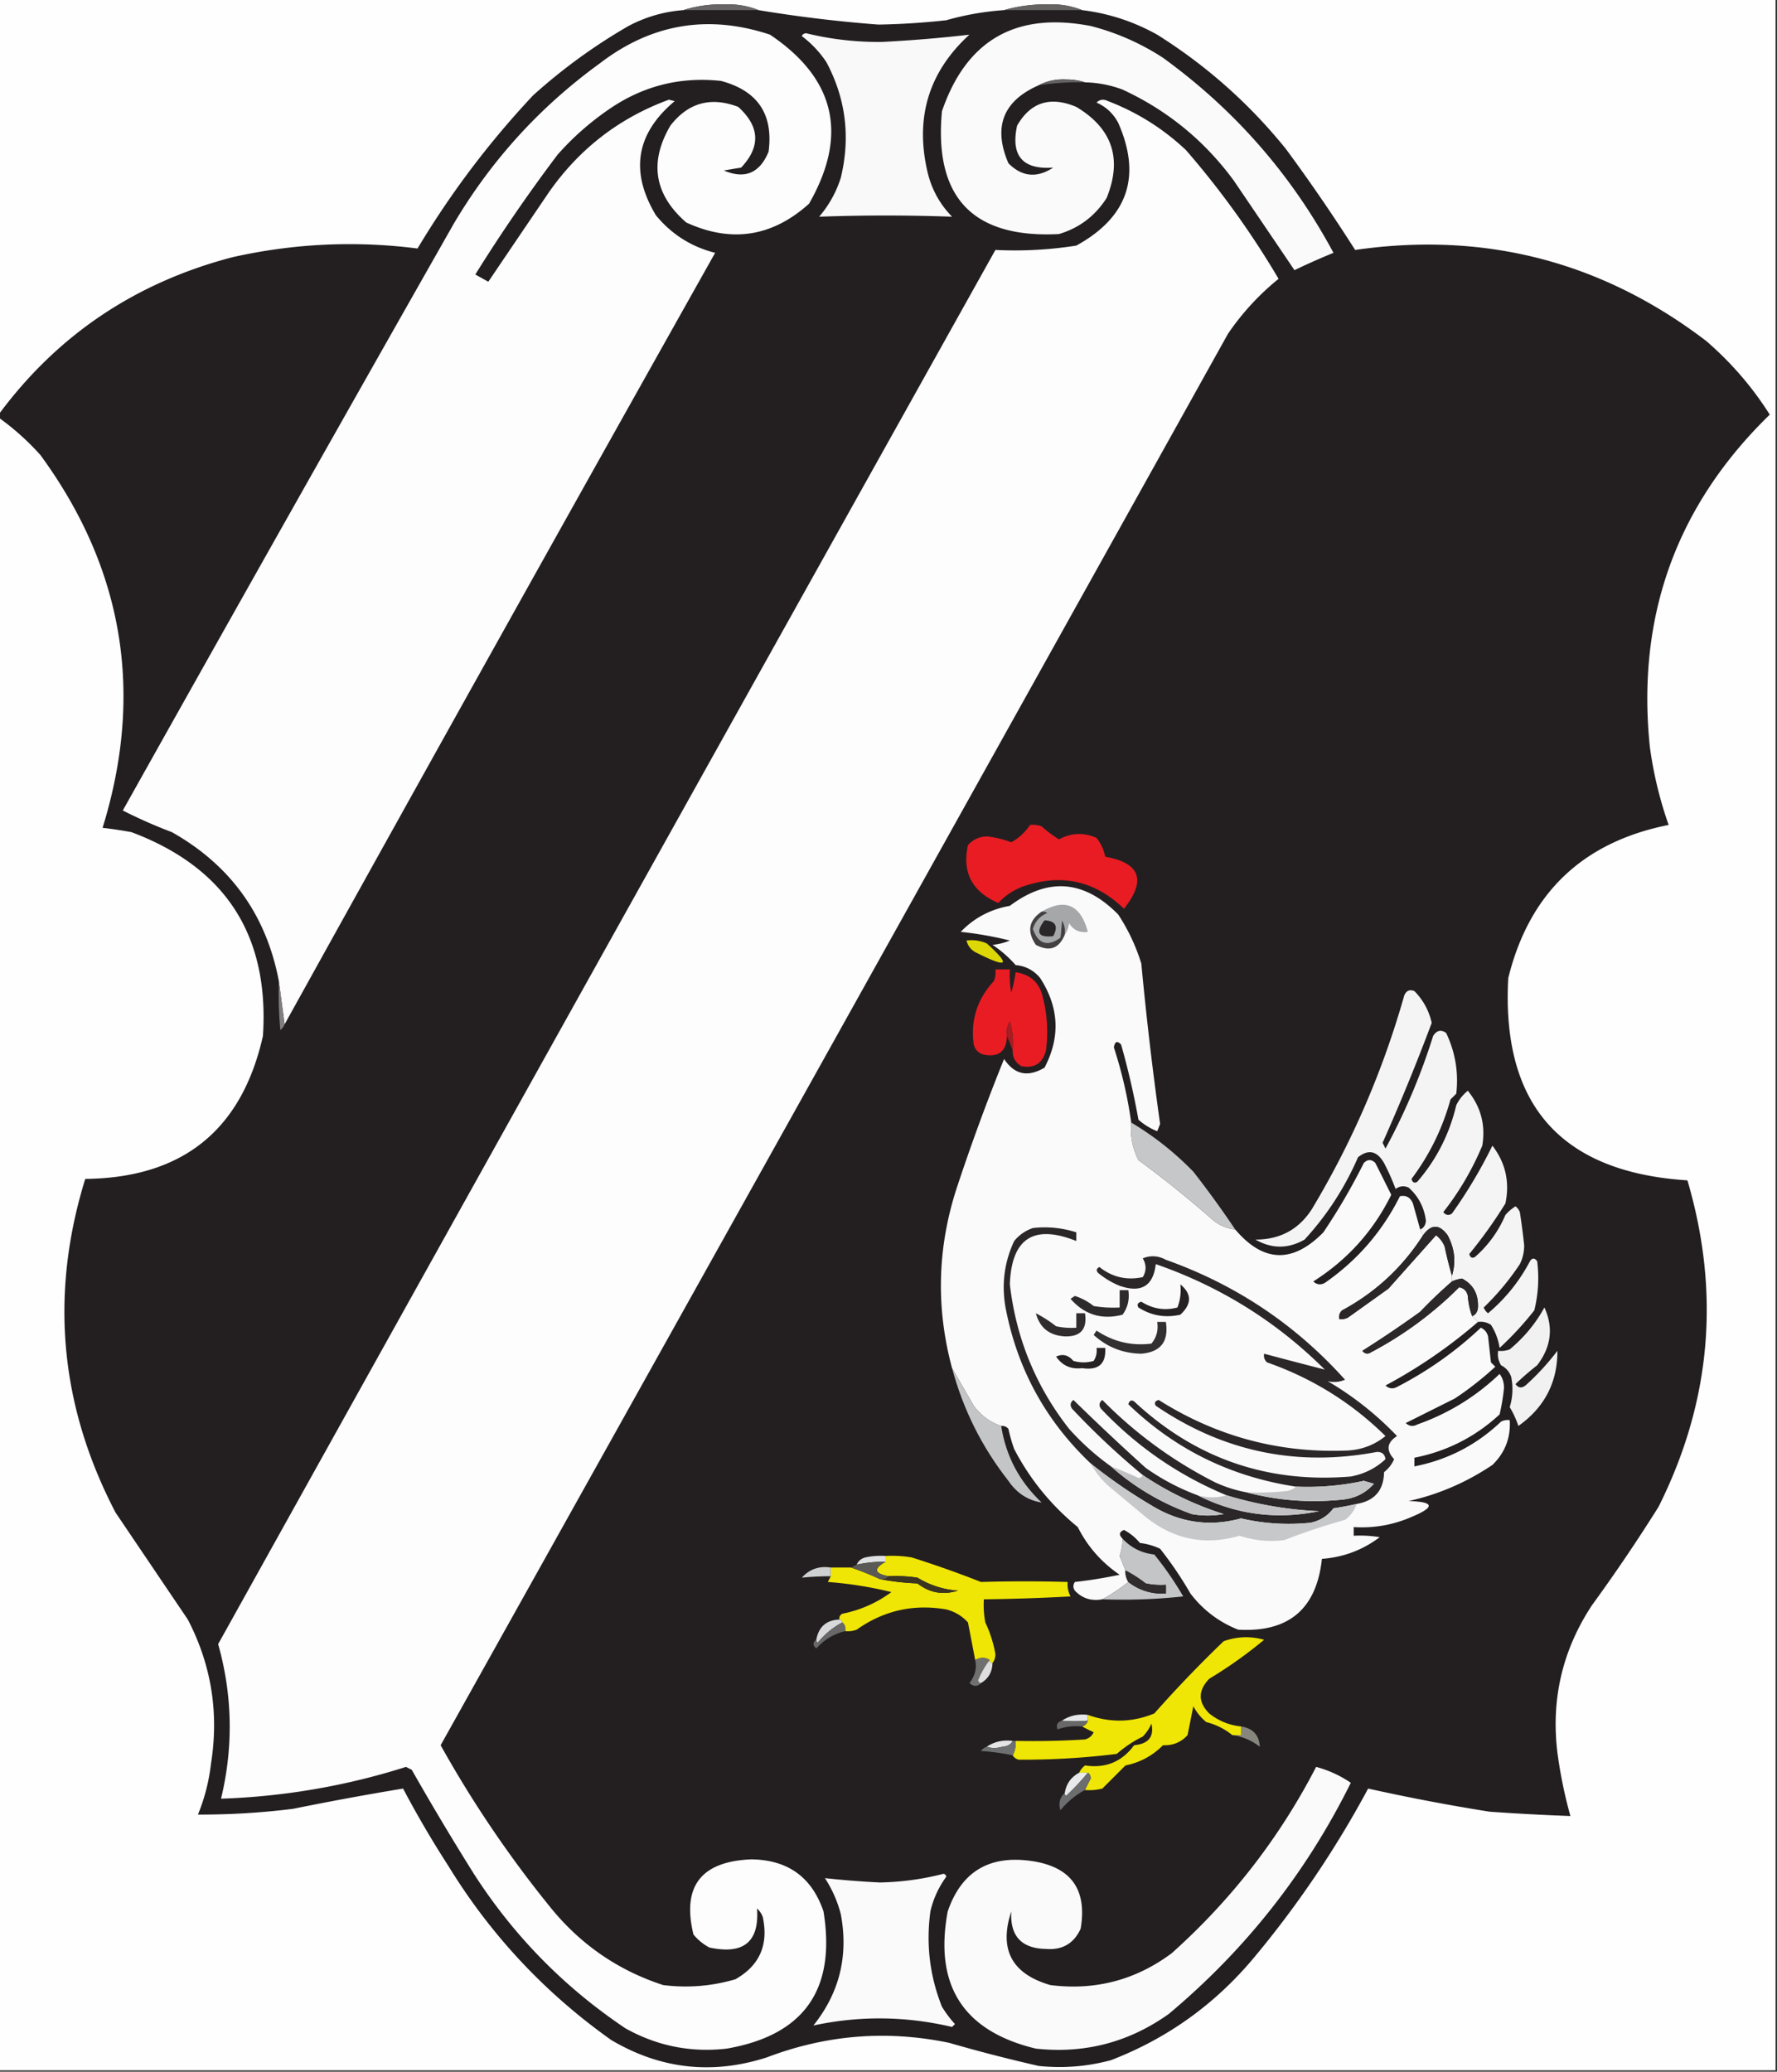 <svg xmlns="http://www.w3.org/2000/svg" width="615" height="717" style="shape-rendering:geometricPrecision;text-rendering:geometricPrecision;image-rendering:optimizeQuality;fill-rule:evenodd;clip-rule:evenodd"><rect width="100%" height="100%" fill="#333333" stroke="none"/><path style="opacity:1" fill="#231f20" d="M236.5 3.5h26a469.754 469.754 0 0 0 41.5 5A247.805 247.805 0 0 0 327.5 7a97.446 97.446 0 0 1 20-3.5h27c9.19 1.119 17.857 3.952 26 8.5 17.017 10.682 31.85 23.849 44.5 39.5a614.378 614.378 0 0 1 24 35c44.972-6.476 85.472 4.024 121.5 31.5 8.673 7.495 16.006 15.995 22 25.5-32.322 31.452-46.155 69.785-41.5 115a136 136 0 0 0 6.5 27c-29.759 5.927-48.259 23.593-55.5 53-2.414 43.863 18.252 67.196 62 70 11.508 39.076 8.175 76.743-10 113a588.29 588.29 0 0 1-23 34c-10.232 15.486-14.232 32.486-12 51a160.614 160.614 0 0 0 4.5 22 789.201 789.201 0 0 1-28-1.5 689.698 689.698 0 0 1-42-8 348.827 348.827 0 0 1-39.5 58.5c-13.484 16.148-29.984 27.981-49.5 35.5a68.102 68.102 0 0 1-25 2 555.462 555.462 0 0 1-31-8c-21.478-4.469-42.478-2.802-63 5-18.919 6.125-36.919 4.125-54-6-23.012-16.342-41.845-36.509-56.5-60.5a348.337 348.337 0 0 1-15.5-26.5 1053.346 1053.346 0 0 0-38 7 255.883 255.883 0 0 1-33 2 65.66 65.66 0 0 0 4.5-17.5c2.828-17.64.161-34.307-8-50l-25-37C20.65 486.438 17.15 447.938 29.5 408c33.677-.36 54.177-16.86 61.5-49.5 2.239-34.757-12.928-58.257-45.5-70.5-3.327-.61-6.66-1.11-10-1.5 14.431-46.669 7.264-89.669-21.5-129a88.61 88.61 0 0 0-14.5-13v-1c20.358-27.549 47.358-45.716 81-54.5 21.199-4.748 42.532-5.748 64-3a308.693 308.693 0 0 1 40-53 194.24 194.24 0 0 1 33-24c5.959-3.153 12.292-4.986 19-5.5z"/><path style="opacity:1" fill="#fdfdfd" d="m98.5 354.5-2-15c-4.352-22.861-16.686-40.027-37-51.5a170.586 170.586 0 0 1-17-7.5A38150.679 38150.679 0 0 1 157 77.5c12.999-21.999 29.833-40.499 50.5-55.5 17.894-13.779 37.56-17.112 59-10 22.626 15.23 27.126 34.73 13.5 58.5-12.767 11.488-26.934 13.654-42.5 6.5-11.068-9.66-12.902-20.826-5.5-33.5 6.174-7.963 14.007-10.13 23.5-6.5 7.478 6.777 7.812 13.777 1 21l-6 1c7.262 3.11 12.428.944 15.5-6.5 1.711-12.965-3.789-21.131-16.5-24.5-14.234-1.525-27.234 1.808-39 10A96.176 96.176 0 0 0 193 53.5 560.103 560.103 0 0 0 164.5 95c1.51.85 3.01 1.683 4.5 2.5a19507.777 19507.777 0 0 1 21-31c10.526-15.034 24.359-25.7 41.5-32l2 .5c-13.389 11.229-15.556 24.396-6.5 39.5 5.417 6.587 12.251 10.92 20.5 13a52915.584 52915.584 0 0 0-149 267zM379.5 35.5c1.101-1.098 2.434-1.265 4-.5 10.148 3.904 19.148 9.57 27 17a301.986 301.986 0 0 1 32 44.5c-6.736 5.449-12.57 11.783-17.5 19A344503.313 344503.313 0 0 1 152.5 604a390.919 390.919 0 0 0 37.5 55.5c10.478 13.163 23.645 22.33 39.5 27.5 8.494 1.066 16.828.399 25-2 8.364-4.725 11.53-11.892 9.5-21.5a7.293 7.293 0 0 0-2-3c.835 11.558-4.665 16.058-16.5 13.5a17.842 17.842 0 0 1-5.5-4.5c-4.053-16.637 2.613-25.304 20-26 12.642.143 20.975 6.143 25 18 4.415 27.045-6.752 42.878-33.5 47.5-12.397 1.426-24.064-.908-35-7-21.211-14.211-38.711-32.044-52.5-53.5a975.209 975.209 0 0 1-21.5-36l-2-1a236.901 236.901 0 0 1-64 11c4.314-17.939 3.98-35.772-1-53.5a342620.011 342620.011 0 0 1 269-482.5c9.292.467 18.626-.033 28-1.5 17.827-9.816 22.661-23.983 14.5-42.5-1.715-3.217-4.215-5.55-7.5-7z"/><path style="opacity:1" fill="#fefefe" d="M-.5-.5h615v717H-.5v-572a88.61 88.61 0 0 1 14.5 13c28.764 39.331 35.931 82.331 21.5 129 3.34.39 6.673.89 10 1.5 32.572 12.243 47.739 35.743 45.5 70.5-7.323 32.64-27.823 49.14-61.5 49.5-12.35 39.938-8.85 78.438 10.5 115.5l25 37c8.161 15.693 10.828 32.36 8 50a65.66 65.66 0 0 1-4.5 17.5 255.883 255.883 0 0 0 33-2 1053.346 1053.346 0 0 1 38-7 348.337 348.337 0 0 0 15.5 26.5c14.655 23.991 33.488 44.158 56.5 60.5 17.081 10.125 35.081 12.125 54 6 20.522-7.802 41.522-9.469 63-5a555.462 555.462 0 0 0 31 8c8.466.88 16.799.214 25-2 19.516-7.519 36.016-19.352 49.5-35.5a348.827 348.827 0 0 0 39.5-58.5 689.698 689.698 0 0 0 42 8 789.201 789.201 0 0 0 28 1.5 160.614 160.614 0 0 1-4.5-22c-2.232-18.514 1.768-35.514 12-51a588.29 588.29 0 0 0 23-34c18.175-36.257 21.508-73.924 10-113-43.748-2.804-64.414-26.137-62-70 7.241-29.407 25.741-47.073 55.5-53a136 136 0 0 1-6.5-27c-4.655-45.215 9.178-83.548 41.5-115-5.994-9.505-13.327-18.005-22-25.5-36.028-27.476-76.528-37.976-121.5-31.5a614.378 614.378 0 0 0-24-35c-12.65-15.651-27.483-28.818-44.5-39.5-8.143-4.548-16.81-7.381-26-8.5-3.723-1.497-7.723-2.163-12-2-5.234-.037-10.234.63-15 2a97.446 97.446 0 0 0-20 3.5A247.805 247.805 0 0 1 304 8.5a469.754 469.754 0 0 1-41.5-5c-3.723-1.497-7.723-2.163-12-2-4.912-.079-9.579.588-14 2-6.708.514-13.041 2.347-19 5.5a194.24 194.24 0 0 0-33 24 308.693 308.693 0 0 0-40 53c-21.468-2.748-42.801-1.748-64 3-33.642 8.784-60.642 26.951-81 54.5V-.5z"/><path style="opacity:1" fill="#f9f9f9" d="M277.5 12.5c.235-.597.735-.93 1.5-1a104.309 104.309 0 0 0 26.5 3 466.785 466.785 0 0 0 30-2.5c-14.06 12.856-18.893 28.69-14.5 47.5 1.408 5.986 4.242 11.152 8.5 15.5a640.022 640.022 0 0 0-46 0c3.402-3.968 5.902-8.468 7.5-13.5 3.389-14.06 1.722-27.394-5-40a36.438 36.438 0 0 0-8.5-9z"/><path style="opacity:1" fill="#fafafa" d="M375.5 28.5c-1.973-.663-4.139-.996-6.5-1-3.477-.172-6.644.494-9.5 2-12.378 5.436-15.878 14.436-10.5 27 4.692 4.716 9.859 5.216 15.5 1.5-10.572.758-14.739-4.075-12.5-14.5 4.653-8.133 11.486-10.3 20.5-6.5 12.478 7.465 15.978 17.965 10.5 31.5-3.968 6.23-9.468 10.396-16.5 12.5-29.793 1.537-43.293-12.63-40.5-42.5 8.451-24.652 25.618-34.485 51.5-29.5a83.895 83.895 0 0 1 25 11c24.839 18.004 44.506 40.504 59 67.5a242.626 242.626 0 0 0-13.5 6 19507.777 19507.777 0 0 0-21-31c-10.142-13.811-22.976-24.311-38.5-31.5a39.373 39.373 0 0 0-13-2.5z"/><path style="opacity:1" fill="#636061" d="M375.5 28.5a96.939 96.939 0 0 0-16 1c2.856-1.506 6.023-2.172 9.5-2 2.361.004 4.527.337 6.5 1z"/><path style="opacity:1" fill="#666363" d="M374.5 3.5h-27c4.766-1.37 9.766-2.037 15-2 4.277-.163 8.277.503 12 2z"/><path style="opacity:1" fill="#686566" d="M262.5 3.5h-26c4.421-1.412 9.088-2.079 14-2 4.277-.163 8.277.503 12 2z"/><path style="opacity:1" fill="#e91c23" d="M356.5 285.5a8.43 8.43 0 0 1 4 .5 43.722 43.722 0 0 0 6 4.5c4.28-2.305 8.614-2.471 13-.5 1.52 1.885 2.52 4.051 3 6.5 12.145 2.148 14.312 8.148 6.5 18-10.242-9.851-22.076-12.351-35.5-7.5-3.103 1.281-5.769 3.114-8 5.5-9.056-3.859-12.556-10.525-10.5-20 1.853-2.092 4.186-3.092 7-3a37.363 37.363 0 0 1 8 2c2.627-1.459 4.794-3.459 6.5-6z"/><path style="opacity:1" fill="#fafafa" d="M391.5 388.5c-.387 4.58.447 8.914 2.5 13a374.337 374.337 0 0 1 25.5 20.5c2.318 1.993 4.984 3.159 8 3.5 9.73 11.483 19.897 11.816 30.5 1a214.296 214.296 0 0 0 14-24c1.333-1.333 2.667-1.333 4 0l5.5 11c-6.181 12.516-15.181 22.516-27 30 1.223 1.114 2.556 1.281 4 .5 11.225-7.783 19.892-17.783 26-30 2.094-.445 3.594.388 4.5 2.5.849 3.021 1.683 6.021 2.5 9l1 2c-7.076 11.076-16.41 19.742-28 26-.886.825-1.219 1.825-1 3a4.934 4.934 0 0 0 3-.5l14-10 16.5-18.5a8.905 8.905 0 0 1 3 4 135.21 135.21 0 0 0 2.5 10v2a160.687 160.687 0 0 0-11 10.5 383.193 383.193 0 0 1-20 13.5c.865 1.083 1.865 1.249 3 .5a126.386 126.386 0 0 0 30.5-22.5c1.653.32 2.653 1.32 3 3 .186 2.536.686 4.869 1.5 7l2 2a174.088 174.088 0 0 1-32 22c1.223 1.114 2.556 1.281 4 .5a126.39 126.39 0 0 0 29-20.5c1.299.59 2.132 1.59 2.5 3l1 9 1.5 1.5a110.872 110.872 0 0 1-14 11l-17 8.5c1.223 1.114 2.556 1.281 4 .5 10.801-3.819 20.301-9.652 28.5-17.5 1.064 1.444 1.564 3.111 1.5 5a70.64 70.64 0 0 1-1.5 9c-8.385 7.776-18.218 12.776-29.5 15v3c11.526-2.263 21.526-7.429 30-15.5a4.934 4.934 0 0 1 3-.5c.376 6.083-1.624 11.249-6 15.5-9.012 6.047-18.679 10.214-29 12.5 8.942.229 9.275 2.062 1 5.5-6.371 2.774-13.038 3.941-20 3.5v3a40.914 40.914 0 0 1 9 .5c-5.91 4.453-12.577 6.953-20 7.5-1.858 17.356-11.525 25.522-29 24.5-6.635-2.63-12.135-6.797-16.5-12.5a129.21 129.21 0 0 0-10.5-15.5 22.508 22.508 0 0 0-7-2 17.712 17.712 0 0 0-5.5-4.5c-1.683.676-1.85 1.676-.5 3a19.048 19.048 0 0 1-1 6 319.364 319.364 0 0 1 2 5c-.067 1.459.266 2.792 1 4a62.5 62.5 0 0 1-9 6c-3.787.686-6.954-.314-9.5-3-.667-1-.667-2 0-3a161.33 161.33 0 0 0 15.5-2.5c-6.265-4.263-11.098-9.763-14.5-16.5-9.226-7.55-16.56-16.55-22-27a54.628 54.628 0 0 1-2-7c-.671-.752-1.504-1.086-2.5-1-3.802-1.279-6.969-3.612-9.5-7a4784.818 4784.818 0 0 0-7.5-13c-5.607-20.776-5.107-41.443 1.5-62a724.448 724.448 0 0 1 16.5-45c3.567 5.422 8.233 6.422 14 3 5.54-10.548 5.04-20.881-1.5-31-2.194-2.681-5.027-4.181-8.5-4.5a39.806 39.806 0 0 0-8-7 20.2 20.2 0 0 0 6-1.5 126.67 126.67 0 0 0-17-3c4.628-4.816 10.294-7.816 17-9 13.256-9.951 25.756-8.951 37.5 3a66.114 66.114 0 0 1 8 17 1206.16 1206.16 0 0 0 6.5 55.5l-1 2.5a21.659 21.659 0 0 1-6.5-4 267.533 267.533 0 0 0-6-26c-1.342-1.402-2.176-1.069-2.5 1a150.59 150.59 0 0 1 6 26z"/><path style="opacity:1" fill="#a5a7a9" d="M368.5 323.5c.285-1.788-.048-3.455-1-5a118.954 118.954 0 0 1-.5 6c-4.457 3.206-7.624 2.206-9.5-3 .769-2.604 2.436-4.438 5-5.5a2.428 2.428 0 0 0-2-.5c8.137-4.72 13.47-2.387 16 7-2.825.419-4.991-.581-6.5-3-.21 1.558-.71 2.891-1.5 4z"/><path style="opacity:1" fill="#434041" d="M360.5 315.5a2.428 2.428 0 0 1 2 .5c-2.564 1.062-4.231 2.896-5 5.5 1.876 5.206 5.043 6.206 9.5 3 .239-2.261.406-4.261.5-6 .952 1.545 1.285 3.212 1 5-1.976 4.815-5.309 5.981-10 3.5-3.149-4.61-2.483-8.443 2-11.5z"/><path style="opacity:1" fill="#2a2728" d="M361.5 318.5c3.85.201 4.85 2.034 3 5.5-5.211.546-6.211-1.287-3-5.5z"/><path style="opacity:1" fill="#ded707" d="M334.5 325.5a13.116 13.116 0 0 1 7 1c8.342 7.5 7.342 8.666-3 3.5-2.135-.876-3.469-2.376-4-4.5z"/><path style="opacity:1" fill="#e91c24" d="M350.5 363.5a25.879 25.879 0 0 0-1-10c-.952 1.545-1.285 3.212-1 5-.144 5.313-2.81 7.479-8 6.5-1.833-.5-3-1.667-3.5-3.5-1.142-8.396 1.192-15.729 7-22a8.43 8.43 0 0 0 .5-4h5a32.462 32.462 0 0 0 .5 8 52.56 52.56 0 0 0 1.5-7c5.21.707 8.377 3.707 9.5 9a47.96 47.96 0 0 1 1 18c-1.134 4.483-3.967 6.316-8.5 5.5-2.107-1.264-3.107-3.097-3-5.5z"/><path style="opacity:1" fill="#f5f4f4" d="m511.5 457.5-2-2c1.193-.47 1.86-1.47 2-3 .21-4.633-1.624-7.967-5.5-10a10.98 10.98 0 0 0-3.5 1v-2c1.458-4.721.958-9.387-1.5-14-2.822-3.895-5.655-3.895-8.5 0l-1-2c1.193-.47 1.86-1.47 2-3-.593-4.643-2.593-8.477-6-11.5-1.612-.72-3.112-.554-4.5.5a76.537 76.537 0 0 0-4-9c-2.4-4.187-5.4-4.854-9-2-4.592 10.578-10.758 20.078-18.5 28.5-5.687 3.245-11.354 3.245-17 0 8.473.016 14.973-3.484 19.5-10.5 13.94-23.218 24.607-47.885 32-74 .725-1.658 1.892-2.158 3.5-1.5 3.038 3.074 5.038 6.74 6 11a739.495 739.495 0 0 1-17 41.5l1 2a217.594 217.594 0 0 0 16.5-39c1.241-1.921 2.741-2.254 4.5-1 3.169 6.672 4.336 13.672 3.5 21l-2 2c-2.793 10.092-7.293 19.258-13.5 27.5.35 1.257 1.017 1.591 2 1 6.633-7.664 11.133-16.498 13.5-26.5a14.506 14.506 0 0 1 4-5c4.515 5.551 6.182 11.885 5 19-3.491 8.325-7.991 15.991-13.5 23 .865 1.083 1.865 1.249 3 .5a166.021 166.021 0 0 0 14-23.5c4.559 5.945 6.059 12.612 4.5 20a163.52 163.52 0 0 1-12.5 17.5c.35 1.257 1.017 1.591 2 1a39.804 39.804 0 0 0 10.5-14.5 14.972 14.972 0 0 1 3.5-3 4.457 4.457 0 0 1 1.5 2 236.592 236.592 0 0 1 1.5 11.5c.006 2.3-.494 4.466-1.5 6.5a89.206 89.206 0 0 1-12.5 15 4.457 4.457 0 0 0 1.5 2c6.033-5.086 10.867-11.086 14.5-18 .774-1.211 1.607-1.211 2.5 0a46.335 46.335 0 0 1-1 17 111.557 111.557 0 0 1-12 13 20.51 20.51 0 0 0-3-8c-1.356-.88-2.856-1.214-4.5-1z"/><path style="opacity:1" fill="#817e7f" d="m96.5 339.5 2 15c-.283.789-.783 1.456-1.5 2-.5-5.657-.666-11.324-.5-17z"/><path style="opacity:1" fill="#a61d22" d="m350.5 363.5-2-5c-.285-1.788.048-3.455 1-5a25.879 25.879 0 0 1 1 10z"/><path style="opacity:1" fill="#c6c7c9" d="M391.5 388.5c7.842 4.66 15.009 10.327 21.5 17a348.164 348.164 0 0 1 14.5 20c-3.016-.341-5.682-1.507-8-3.5a374.337 374.337 0 0 0-25.5-20.5c-2.053-4.086-2.887-8.42-2.5-13z"/><path style="opacity:1" fill="#2b2728" d="M502.5 441.5a135.21 135.21 0 0 1-2.5-10 8.905 8.905 0 0 0-3-4L480.5 446l-14 10a4.934 4.934 0 0 1-3 .5c-.219-1.175.114-2.175 1-3 11.59-6.258 20.924-14.924 28-26 2.845-3.895 5.678-3.895 8.5 0 2.458 4.613 2.958 9.279 1.5 14z"/><path style="opacity:1" fill="#2c2829" d="M509.5 455.5c-.814-2.131-1.314-4.464-1.5-7-.347-1.68-1.347-2.68-3-3a126.386 126.386 0 0 1-30.5 22.5c-1.135.749-2.135.583-3-.5a383.193 383.193 0 0 0 20-13.5 160.687 160.687 0 0 1 11-10.5 10.98 10.98 0 0 1 3.5-1c3.876 2.033 5.71 5.367 5.5 10-.14 1.53-.807 2.53-2 3z"/><path style="opacity:1" fill="#f1f1f1" d="M534.5 452.5c3.184 6.979 2.351 13.646-2.5 20a99.167 99.167 0 0 0-7.5 6.5c1.077 1.543 2.411 1.543 4 0a85.365 85.365 0 0 0 10.5-11.5c.039 10.92-4.461 19.587-13.5 26a33.292 33.292 0 0 0-3-6.5 21.15 21.15 0 0 0 .5-10.5c-.637-1.803-1.803-3.136-3.5-4-.952-1.545-1.285-3.212-1-5a8.43 8.43 0 0 0 4-.5c4.967-4.124 8.967-8.958 12-14.5z"/><path style="opacity:1" fill="#c4c5c7" d="M329.5 473.5c2.473 4.271 4.973 8.604 7.5 13 2.531 3.388 5.698 5.721 9.5 7 1.62 10.406 6.287 19.239 14 26.5-4.79-.748-8.624-3.248-11.5-7.5-9.153-11.639-15.653-24.639-19.5-39z"/><path style="opacity:1" fill="#2b2728" d="M384.5 507.5c8.214 7.278 17.547 12.778 28 16.5 3.667.667 7.333.667 11 0-10.052-3.194-19.386-7.694-28-13.5a263.504 263.504 0 0 1-24.5-23c-.749-1.135-.583-2.135.5-3a828.81 828.81 0 0 0 25 23.5 77.5 77.5 0 0 0 18 9.5c13.282 6.684 27.282 8.518 42 5.5a128.764 128.764 0 0 1-32-5.5c-16.612-6.893-31.112-16.893-43.5-30-.749-1.135-.583-2.135.5-3 11.457 11.626 24.457 21.126 39 28.5a46.032 46.032 0 0 0 11 3.5c10.7 2.824 21.7 3.658 33 2.5 4.459-.42 8.125-2.253 11-5.5l-3.5-1a91.315 91.315 0 0 1-23.5 2c-22.486-3.41-41.819-12.91-58-28.5.35-1.257 1.017-1.591 2-1 21.141 19.734 46.141 28.401 75 26 4.664-.875 8.664-2.875 12-6-.234-1.732-1.234-2.566-3-2.5-27.675 5.231-53.175-.102-76.5-16-.591-.983-.257-1.65 1-2 20.05 12.674 41.883 18.507 65.5 17.5 4.908-.291 9.241-1.958 13-5-11.684-11.518-25.351-20.018-41-25.5-.886-.825-1.219-1.825-1-3a2117.953 2117.953 0 0 0 21 5.5c-16.657-16.586-36.157-28.752-58.5-36.5-.876 7.59-5.043 10.09-12.5 7.5a28.415 28.415 0 0 1-7.5-4.5c-.688-.832-.521-1.498.5-2 4.435 3.514 9.435 4.681 15 3.5 1.28-2.132 1.28-4.298 0-6.5 2.69-1.102 5.357-.936 8 .5 24.255 8.617 44.922 22.45 62 41.5-1.973.831-3.973.998-6 .5a110.182 110.182 0 0 1 24 19c-3.533 2.267-3.867 4.933-1 8-.77 1.775-1.937 3.275-3.5 4.5-.098 6.267-3.265 9.934-9.5 11a99.899 99.899 0 0 1-8 1.5c-2.027 2.681-4.693 4.347-8 5a72.93 72.93 0 0 1-24-1.5c-10.919 2.986-21.252 1.486-31-4.5a177.562 177.562 0 0 1-21-14.5c-15.631-14.806-25.464-32.806-29.5-54-1.414-8.059-.414-15.725 3-23 1.731-2.117 3.898-3.617 6.5-4.5a35.605 35.605 0 0 1 15 1.5v3c-14.762-5.907-22.429-.907-23 15 2.156 18.637 8.989 35.304 20.5 50 4.426 4.934 9.26 9.267 14.5 13z"/><path style="opacity:1" fill="#c2c3c4" d="M431.5 516.5a98.432 98.432 0 0 0 14-.5c1.237-.232 2.237-.732 3-1.5a91.315 91.315 0 0 0 23.5-2l3.5 1c-2.875 3.247-6.541 5.08-11 5.5-11.3 1.158-22.3.324-33-2.5z"/><path style="opacity:1" fill="#c0c1c2" d="M384.5 507.5a115.895 115.895 0 0 1 9.5 4c.765-.07 1.265-.403 1.5-1 8.614 5.806 17.948 10.306 28 13.5a30.485 30.485 0 0 1-11 0c-10.453-3.722-19.786-9.222-28-16.5z"/><path style="opacity:1" fill="#262223" d="M379.5 466.5h3c.36 5.517-2.307 7.85-8 7-3.847.469-6.847-.865-9-4 2.257-1.064 4.257-.564 6 1.5 2.333.667 4.667.667 7 0 .88-1.356 1.214-2.856 1-4.5z"/><path style="opacity:1" fill="#333031" d="M400.5 457.5h3c1.049 6.775-1.784 10.442-8.5 11-6.37-.106-11.87-2.273-16.5-6.5l1-1.5c5.798 3.866 12.131 5.366 19 4.5 1.778-2.135 2.445-4.635 2-7.5z"/><path style="opacity:1" fill="#312d2e" d="M358.5 454.5a43.842 43.842 0 0 1 7 4.5c2.31.497 4.643.663 7 .5v-5h3c.832 5.499-1.502 8.166-7 8-5.317-.311-8.651-2.977-10-8z"/><path style="opacity:1" fill="#262223" d="M408.5 444.5c4.001 3.294 4.001 6.794 0 10.5-5.226 1.164-10.059.331-14.5-2.5-.591-.983-.257-1.65 1-2 3.95 2.495 8.117 3.162 12.5 2a16.873 16.873 0 0 0 1-8z"/><path style="opacity:1" fill="#2e2b2c" d="M387.5 446.5h3c.48 3.185-.186 6.019-2 8.5-7.162 1.856-13.162.023-18-5.5l1.5-1a20.442 20.442 0 0 1 6.5 3.5c2.982.498 5.982.665 9 .5v-6z"/><path style="opacity:1" fill="#c2c2c4" d="M414.5 517.5c3.499.944 6.832.944 10 0a128.764 128.764 0 0 0 32 5.5c-14.718 3.018-28.718 1.184-42-5.5z"/><path style="opacity:1" fill="#c7c8ca" d="M377.5 506.5a177.562 177.562 0 0 0 21 14.5c9.748 5.986 20.081 7.486 31 4.5a72.93 72.93 0 0 0 24 1.5c3.307-.653 5.973-2.319 8-5a99.899 99.899 0 0 0 8-1.5c-.703 2.216-2.036 4.049-4 5.5a230.608 230.608 0 0 0-21 7c-5.27.674-10.436.174-15.5-1.5-11.943 3.478-22.776 1.311-32.5-6.5l-12-10c-2.947-2.436-5.28-5.269-7-8.5z"/><path style="opacity:1" fill="#c4c5c7" d="M388.5 532.5c2.917 3.162 6.584 4.995 11 5.5a114.271 114.271 0 0 1 10 14.5 196.869 196.869 0 0 1-28 1 62.5 62.5 0 0 0 9-6c3.792 2.93 8.125 4.263 13 4v-3a24.935 24.935 0 0 1-7-.5 43.842 43.842 0 0 0-7-4.5 319.364 319.364 0 0 0-2-5 19.048 19.048 0 0 0 1-6z"/><path style="opacity:1" fill="#dfe0e1" d="M306.5 538.5v2a44.866 44.866 0 0 0-10 1c.558-1.29 1.558-2.123 3-2.5a24.935 24.935 0 0 1 7-.5z"/><path style="opacity:1" fill="#f0e605" d="M306.5 538.5a40.914 40.914 0 0 1 9 .5 362.372 362.372 0 0 1 24 8.5c9.958-.29 19.958-.29 30 0a9.108 9.108 0 0 0 1 5c-9.878.546-19.878.88-30 1a32.462 32.462 0 0 0 .5 8 42.346 42.346 0 0 1 3.5 11c-.02 1.226-.353 2.226-1 3-.667 0-1-.333-1-1-1.499-.994-3.166-.994-5 0-.793-4.202-1.626-8.535-2.5-13-2.03-2.237-4.53-3.737-7.5-4.5-11.351-1.947-21.685.386-31 7a8.43 8.43 0 0 1-4 .5c.237-1.291-.096-2.291-1-3 0-.667-.333-1-1-1-.131-.876.202-1.543 1-2 6.248-1.247 11.915-3.747 17-7.5a132.483 132.483 0 0 0-22-3.5c.363-.683.696-1.35 1-2v-3h7a96.02 96.02 0 0 1 10 4c4.147.825 8.481 1.325 13 1.5 4.225 3.278 8.892 4.112 14 2.5-5.036-.378-9.703-1.878-14-4.5a50.464 50.464 0 0 0-10-.5c-4.951-.922-5.285-2.589-1-5v-2z"/><path style="opacity:1" fill="#5b5955" d="M306.5 540.5c-4.285 2.411-3.951 4.078 1 5-.709.904-1.709 1.237-3 1a96.02 96.02 0 0 0-10-4l2-1a44.866 44.866 0 0 1 10-1z"/><path style="opacity:1" fill="#cfd0d1" d="M287.5 542.5v3c-3.42.017-6.754.183-10 .5 2.672-2.951 6.005-4.117 10-3.5z"/><path style="opacity:1" fill="#3b3421" d="M307.5 545.5c3.35-.165 6.683.002 10 .5 4.297 2.622 8.964 4.122 14 4.5-5.108 1.612-9.775.778-14-2.5-4.519-.175-8.853-.675-13-1.5 1.291.237 2.291-.096 3-1z"/><path style="opacity:1" fill="#302c2d" d="M389.5 543.5a43.842 43.842 0 0 1 7 4.5c2.31.497 4.643.663 7 .5v3c-4.875.263-9.208-1.07-13-4-.734-1.208-1.067-2.541-1-4z"/><path style="opacity:1" fill="#d8d9da" d="M290.5 560.5c.667 0 1 .333 1 1-3.225 1.713-6.059 4.046-8.5 7-.399-.228-.565-.562-.5-1 .834-4.504 3.5-6.837 8-7z"/><path style="opacity:1" fill="#676867" d="M291.5 561.5c.904.709 1.237 1.709 1 3-3.941.971-7.274 2.971-10 6-1.276-1.114-1.276-2.114 0-3-.065.438.101.772.5 1 2.441-2.954 5.275-5.287 8.5-7z"/><path style="opacity:1" fill="#f0e605" d="M429.5 597.5v3h-3a23.077 23.077 0 0 0-9-4.5 17.842 17.842 0 0 1-4.5-5.5l-2 10c-2.228 2.468-5.062 3.635-8.5 3.5-3.61 3.639-7.944 5.972-13 7l-8 8a18.453 18.453 0 0 1-6 .5 89.247 89.247 0 0 1 2-4c-.043-.916-.376-1.583-1-2h-3c.453-.958 1.119-1.792 2-2.5 7.129 1.068 12.796-1.266 17-7 4.998-.467 6.998-2.967 6-7.5a14.748 14.748 0 0 1-3 4.5 41.056 41.056 0 0 0-9 6 261.834 261.834 0 0 1-34 2c-.916-.278-1.582-.778-2-1.5.801-1.542 1.134-3.208 1-5 8.007.166 16.007 0 24-.5 1.41-.368 2.41-1.201 3-2.5a71.254 71.254 0 0 1-4-2c1-.333 1.667-1 2-2v-2c7.752 2.794 15.419 2.627 23-.5a424.58 424.58 0 0 1 24-25c4.613-1.647 9.28-1.813 14-.5a153.843 153.843 0 0 1-19 13.5c-3.91 4.075-3.91 8.075 0 12 3.226 2.575 6.893 4.075 11 4.5z"/><path style="opacity:1" fill="#70716f" d="M342.5 574.5c-1.584 2.029-2.917 4.362-4 7 .124.607.457.94 1 1-1.208 1.282-2.542 1.282-4 0 1.984-2.544 2.651-5.211 2-8 1.834-.994 3.501-.994 5 0z"/><path style="opacity:1" fill="#dededf" d="M342.5 574.5c0 .667.333 1 1 1-.055 3.114-1.388 5.448-4 7-.543-.06-.876-.393-1-1 1.083-2.638 2.416-4.971 4-7z"/><path style="opacity:1" fill="#e7e8ea" d="M376.5 593.5v2c-3.248.262-6.248.262-9 0 2.662-1.768 5.662-2.435 9-2z"/><path style="opacity:1" fill="#686869" d="M367.5 595.5c2.752.262 5.752.262 9 0-.333 1-1 1.667-2 2-2.948-.277-5.781.056-8.5 1-.585-1.498-.085-2.498 1.5-3z"/><path style="opacity:1" fill="#87867c" d="M429.5 597.5c4.12.617 6.286 2.95 6.5 7-2.888-2.212-6.055-3.546-9.5-4h3v-3z"/><path style="opacity:1" fill="#e5e5e5" d="M350.5 602.5c-.652 1.225-1.819 1.892-3.5 2-2.076.594-3.909.594-5.5 0 2.662-1.768 5.662-2.435 9-2z"/><path style="opacity:1" fill="#6d6f71" d="M350.5 602.5h1c.134 1.792-.199 3.458-1 5a76.413 76.413 0 0 0-11-1.5c.544-.717 1.211-1.217 2-1.5 1.591.594 3.424.594 5.5 0 1.681-.108 2.848-.775 3.5-2z"/><path style="opacity:1" fill="#fafafa" d="M455.5 611.5a39.239 39.239 0 0 1 12 5.5c-15.391 31.061-36.391 57.727-63 80-13.811 9.829-29.144 13.829-46 12-25.116-6.038-35.283-21.871-30.5-47.5 4.653-13.582 14.153-19.415 28.5-17.5 14.004 1.865 19.838 9.699 17.5 23.5-2.34 5.119-6.34 7.452-12 7-8.489-.156-12.489-4.49-12-13-4.353 13.126.147 21.626 13.5 25.5 15.508 1.957 29.508-1.71 42-11 20.668-18.488 37.334-39.988 50-64.5z"/><path style="opacity:1" fill="#e8e9ea" d="M373.5 613.5h3c-2.217 2.724-4.717 5.391-7.5 8-.399-.228-.565-.562-.5-1 .51-3.174 2.177-5.508 5-7z"/><path style="opacity:1" fill="#6b6d6e" d="M376.5 613.5c.624.417.957 1.084 1 2a89.247 89.247 0 0 0-2 4c-3.231 1.72-6.064 4.053-8.5 7-.738-2.381-.238-4.381 1.5-6-.065.438.101.772.5 1 2.783-2.609 5.283-5.276 7.5-8z"/><path style="opacity:1" fill="#fbfafa" d="M326.5 648.5c.543.06.876.393 1 1a32.795 32.795 0 0 0-5.5 12c-1.55 11.41-.217 22.41 4 33a39.447 39.447 0 0 0 4.5 6l-1 1c-16.027-3.771-32.027-3.937-48-.5 9.026-11.273 12.193-24.106 9.5-38.5a41.986 41.986 0 0 0-5.5-12.5 325.145 325.145 0 0 0 19 1.5c7.585-.157 14.918-1.157 22-3z"/></svg>